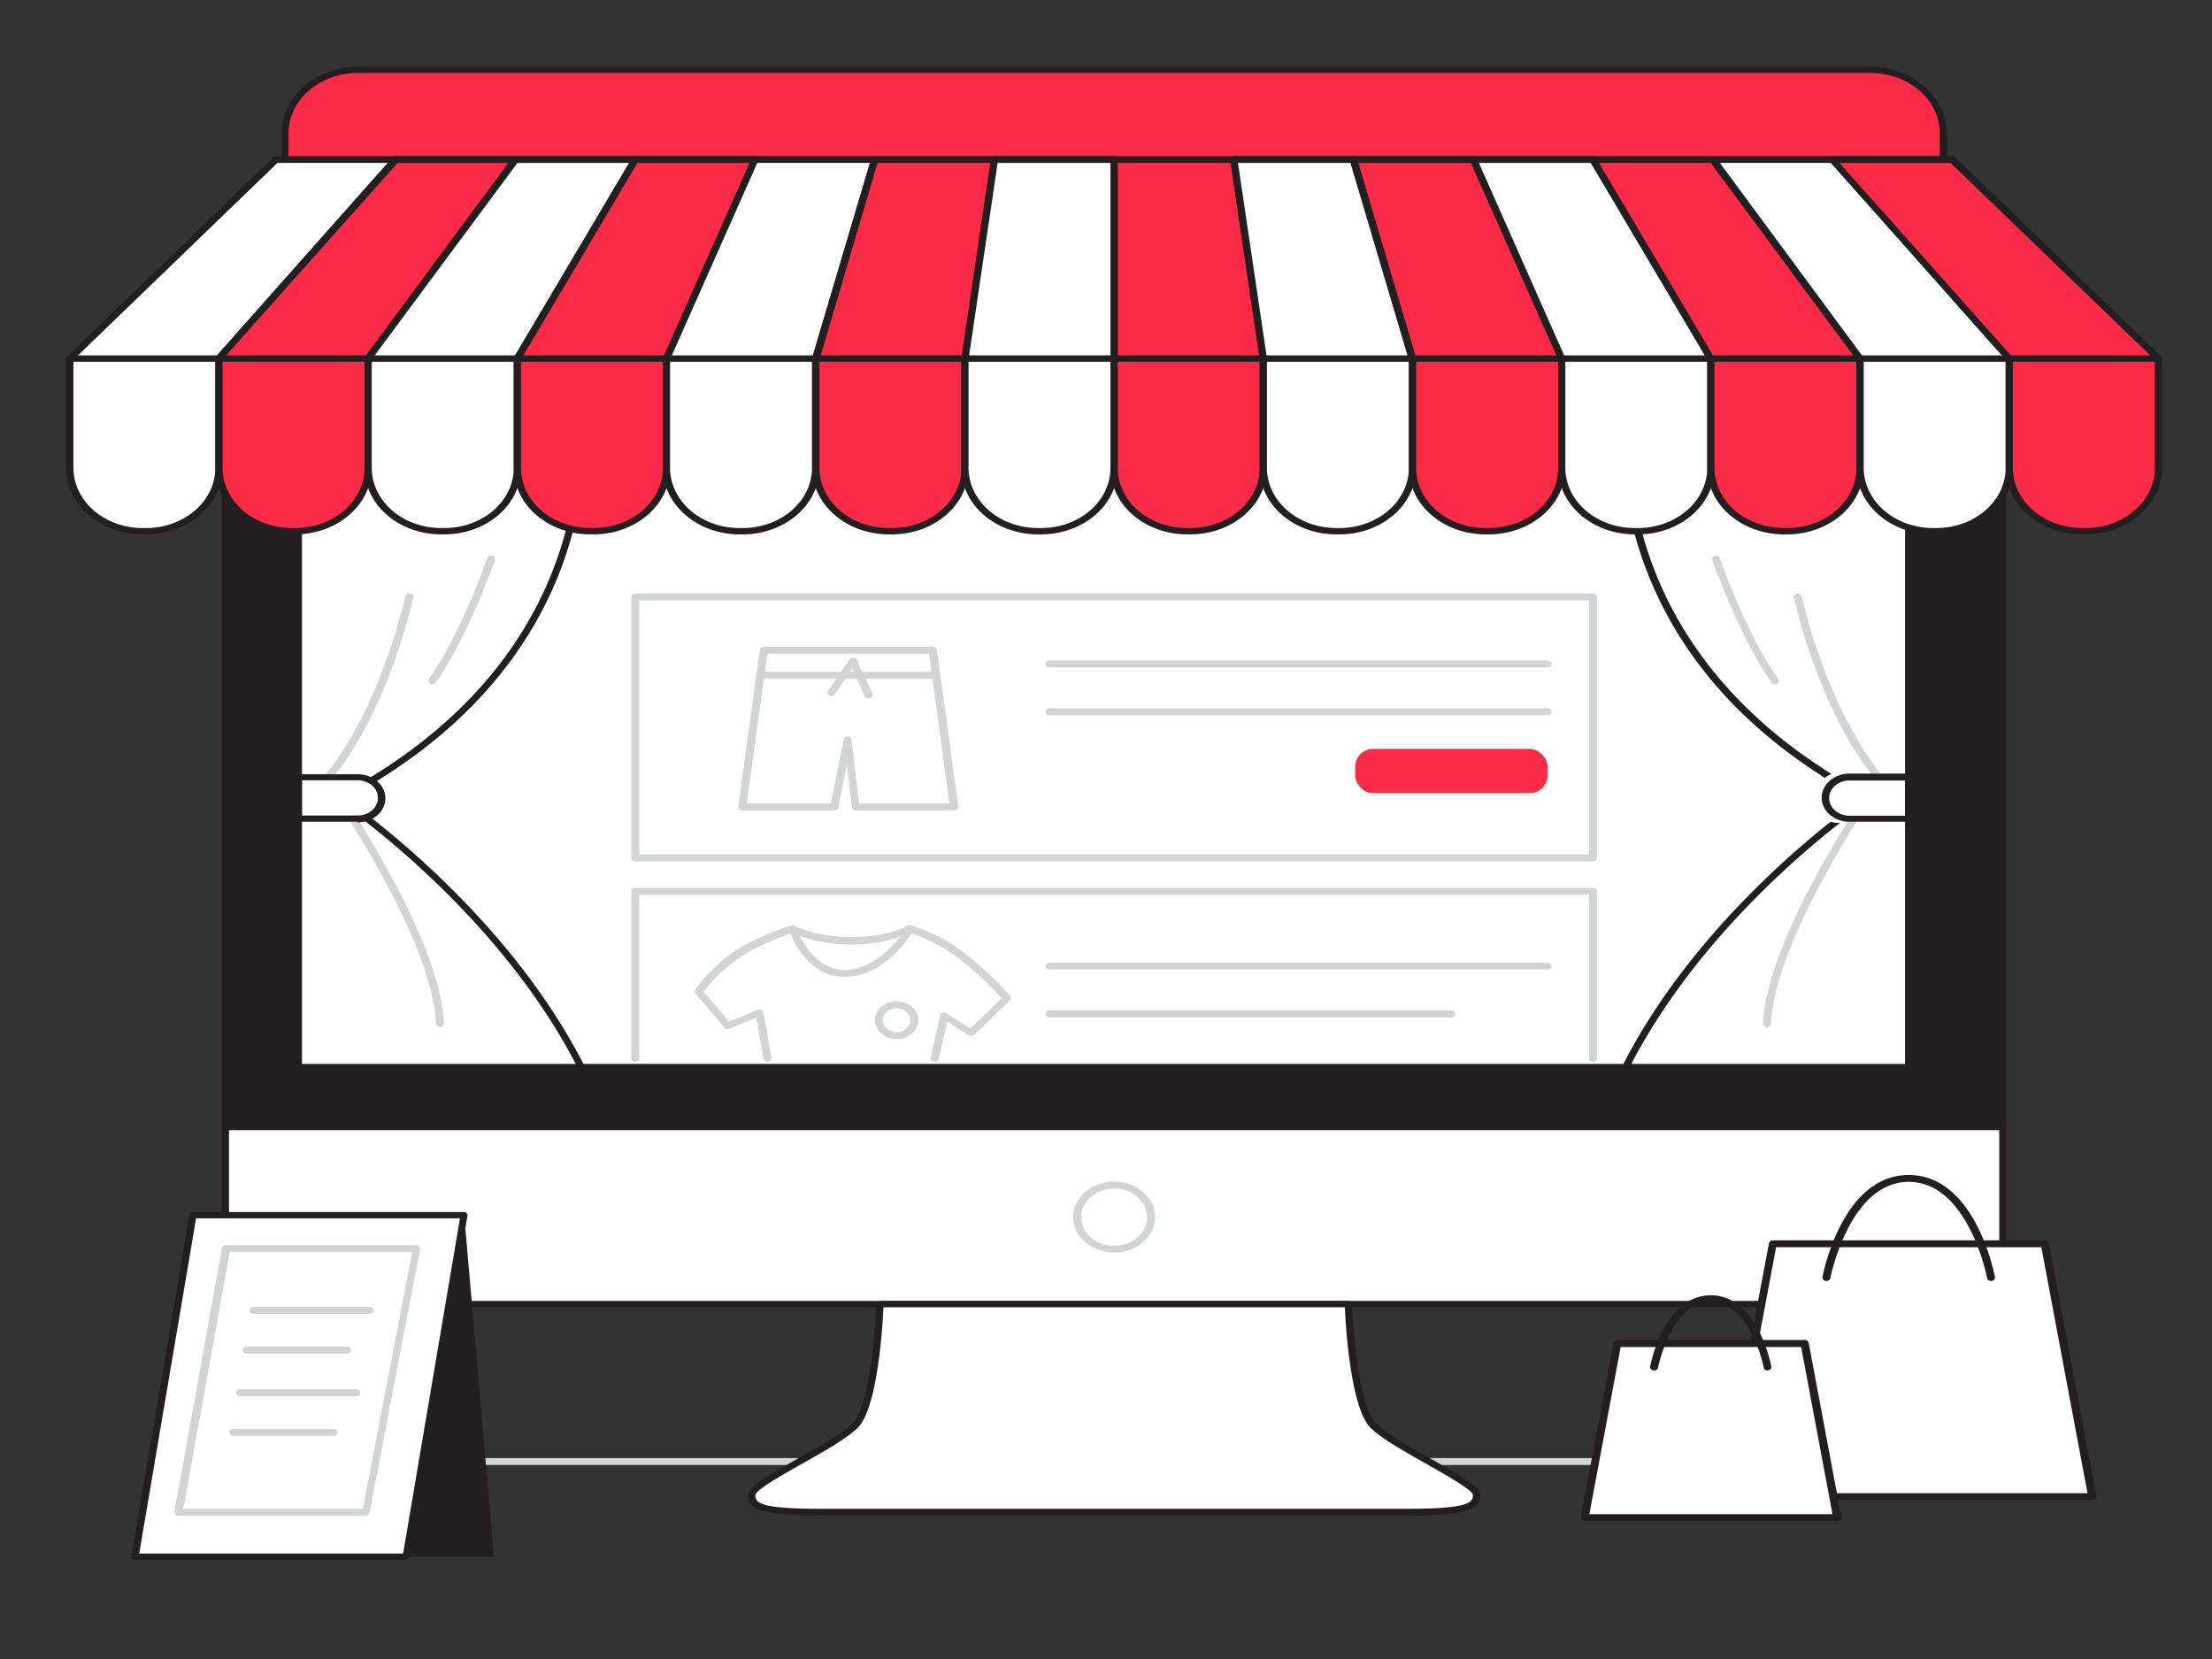 <svg xmlns="http://www.w3.org/2000/svg" width="400" height="300"><rect width="100%" height="100%" fill="#333333" stroke="none"/><rect id="backgroundrect" width="100%" height="100%" x="0" y="0" fill="none" stroke="none"/><g class="currentLayer" style=""><title>Layer 1</title><g id="_329_online_store_flatline" data-name="#329_online_store_flatline" class="selected"><path d="M366.704,264.918 H36.235 a0.731,0.634 0 0 1 -0.717,-0.622 a0.717,0.622 0 0 1 0.717,-0.622 H366.704 a0.717,0.622 0 0 1 0.717,0.622 A0.731,0.634 0 0 1 366.704,264.918 z" fill="#d1d3d4" id="svg_1"/><path d="M362.187,51.005 V223.733 a13.952,12.103 0 0 1 -13.952,12.091 H54.704 a13.952,12.103 0 0 1 -13.952,-12.091 V51.005 a13.938,12.091 0 0 1 13.952,-12.091 h293.531 A13.938,12.091 0 0 1 362.187,51.005 z" fill="#fff" id="svg_2"/><path d="M348.249,236.396 H54.69 a14.612,12.675 0 0 1 -14.583,-12.663 V51.005 A14.598,12.663 0 0 1 54.69,38.342 H348.249 a14.598,12.663 0 0 1 14.583,12.663 V223.733 A14.612,12.675 0 0 1 348.249,236.396 zM54.69,39.474 a13.307,11.543 0 0 0 -13.278,11.531 V223.733 a13.293,11.531 0 0 0 13.278,11.519 H348.249 a13.293,11.531 0 0 0 13.278,-11.519 V51.005 a13.307,11.543 0 0 0 -13.278,-11.531 z" fill="#231f20" id="svg_3"/><path d="M362.187,51.005 v153.373 H40.751 V51.005 a13.938,12.091 0 0 1 13.952,-12.091 h293.531 A13.938,12.091 0 0 1 362.187,51.005 z" fill="#231f20" id="svg_4"/><rect x="53.958" y="53.256" width="291.208" height="139.715" fill="#fff" id="svg_5"/><path d="M345.166,193.543 H53.958 a0.66,0.572 0 0 1 -0.66,-0.572 V53.256 a0.66,0.572 0 0 1 0.66,-0.572 H345.166 a0.66,0.572 0 0 1 0.645,0.572 V192.971 A0.66,0.572 0 0 1 345.166,193.543 zm-290.562,-1.144 H344.506 V53.766 H54.603 z" fill="#231f20" id="svg_6"/><path d="M201.469,226.507 a7.399,6.419 0 1 1 7.399,-6.406 A7.399,6.419 0 0 1 201.469,226.507 zm0,-11.581 a5.965,5.175 0 1 0 5.965,5.175 A5.98,5.187 0 0 0 201.469,214.926 z" fill="#d1d3d4" id="svg_7"/><path d="M248.259,257.766 c-3.8,-3.931 -4.445,-21.918 -4.445,-21.918 H159.125 s-0.645,17.987 -4.445,21.918 s-18.742,10.337 -18.742,12.613 s2.223,3.11 13.02,3.11 h105.023 c10.798,0 13.02,-0.833 13.02,-3.11 S252.074,261.672 248.259,257.766 z" fill="#fff" id="svg_8"/><path d="M253.981,274.024 H148.958 c-10.74,0 -13.68,-0.784 -13.68,-3.67 c0,-1.443 3.255,-3.346 9.02,-6.605 c4.001,-2.251 8.145,-4.59 9.88,-6.369 c3.614,-3.732 4.302,-21.395 4.302,-21.569 a0.66,0.572 0 0 1 0.66,-0.56 h84.689 a0.66,0.572 0 0 1 0.66,0.56 c0,0.174 0.674,17.825 4.302,21.569 h0 c1.735,1.779 5.879,4.117 9.88,6.369 c5.736,3.259 9.02,5.162 9.02,6.605 C267.661,273.24 264.721,274.024 253.981,274.024 zm-94.225,-37.628 c-0.143,3.122 -1.004,18.024 -4.574,21.706 c-1.85,1.916 -6.08,4.304 -10.167,6.605 c-3.355,1.891 -8.417,4.752 -8.417,5.647 c0,1.493 0.875,2.488 12.361,2.488 h105.023 c11.472,0 12.361,-1.045 12.361,-2.488 c0,-0.896 -5.062,-3.732 -8.417,-5.647 c-4.087,-2.301 -8.317,-4.69 -10.167,-6.605 h0 c-3.571,-3.732 -4.431,-18.584 -4.574,-21.706 z" fill="#231f20" id="svg_9"/><path d="M105.136,74.154 c-0.115,2.177 5.736,44.084 -43.678,70.243 c0,0 28.679,19.144 43.678,48.512 H53.958 V70.522 z" fill="#fff" id="svg_10"/><path d="M105.136,193.543 H53.958 a0.66,0.572 0 0 1 -0.66,-0.572 V70.522 a0.645,0.56 0 0 1 0.215,-0.423 a0.674,0.585 0 0 1 0.488,-0.149 l51.178,3.632 a0.66,0.572 0 0 1 0.602,0.597 c0,0.137 0,0.41 0,0.846 c0.774,13.496 -1.907,47.169 -43.234,69.435 c4.603,3.247 29.611,21.681 43.133,48.288 a0.631,0.547 0 0 1 0,0.535 A0.674,0.585 0 0 1 105.136,193.543 zm-50.533,-1.144 h49.514 c-14.827,-28.498 -42.775,-47.355 -43.019,-47.542 a0.66,0.572 0 0 1 0,-0.945 c41.484,-21.93 44.166,-55.441 43.392,-68.837 c0,-0.149 0,-0.274 0,-0.398 L54.603,71.181 z" fill="#231f20" id="svg_11"/><path d="M79.583,185.719 a0.717,0.622 0 0 1 -0.717,-0.597 c-0.645,-12.103 -11.328,-30.177 -17.638,-39.879 c-0.545,-0.821 -0.545,-0.821 -0.502,-1.045 a0.703,0.61 0 0 1 0.803,-0.535 a0.717,0.622 0 0 1 0.559,0.386 l0.387,0.585 c6.367,9.802 17.207,28.075 17.824,40.439 a0.717,0.622 0 0 1 -0.688,0.647 z" fill="#d1d3d4" id="svg_12"/><path d="M59.364,141.15 a0.731,0.634 0 0 1 -0.445,-0.137 a0.717,0.622 0 0 1 -0.129,-0.871 c0.1,-0.1 9.192,-10.237 14.526,-32.341 a0.717,0.622 0 0 1 1.434,0.261 c-5.42,22.39 -14.426,32.429 -14.798,32.839 A0.746,0.647 0 0 1 59.364,141.15 z" fill="#d1d3d4" id="svg_13"/><path d="M53.958,140.528 h10.712 a4.302,3.732 0 0 1 4.302,3.732 v0 a4.302,3.732 0 0 1 -4.302,3.732 H53.958 a0,0 0 0 1 0,0 v-7.463 A0,0 0 0 1 53.958,140.528 z" fill="#fff" id="svg_14"/><path d="M64.67,148.601 H53.958 a0.645,0.56 0 0 1 -0.66,-0.56 v-7.463 a0.66,0.572 0 0 1 0.66,-0.572 h10.712 a4.99,4.329 0 0 1 0,8.707 zm-10.038,-1.132 h10.038 a3.671,3.184 0 0 0 0,-6.369 h-10.038 z" fill="#231f20" id="svg_15"/><path d="M78.149,123.736 a0.731,0.634 0 0 1 -0.602,-0.958 c5.736,-7.911 10.525,-21.781 10.583,-21.918 a0.717,0.622 0 0 1 0.889,-0.41 a0.731,0.634 0 0 1 0.488,0.771 c0,0.137 -4.961,14.156 -10.74,22.216 A0.717,0.622 0 0 1 78.149,123.736 z" fill="#d1d3d4" id="svg_16"/><path d="M293.988,74.154 c0.1,2.177 -5.736,44.084 43.664,70.243 c0,0 -28.679,19.144 -43.664,48.512 H345.152 V70.522 z" fill="#fff" id="svg_17"/><path d="M345.166,193.543 H293.988 a0.645,0.56 0 0 1 -0.602,-0.796 c13.522,-26.607 38.53,-45.042 43.133,-48.288 c-41.327,-22.266 -44.008,-55.976 -43.234,-69.435 c0,-0.435 0,-0.709 0,-0.846 a0.66,0.572 0 0 1 0.602,-0.597 L345.109,69.937 a0.66,0.572 0 0 1 0.488,0.149 a0.645,0.56 0 0 1 0.215,0.423 v122.45 A0.66,0.572 0 0 1 345.166,193.543 zm-50.188,-1.144 h49.514 V71.181 L294.676,74.676 c0,0.124 0,0.249 0,0.398 c-0.774,13.397 1.907,46.908 43.392,68.837 a0.66,0.572 0 0 1 0,0.945 C337.767,145.044 309.819,163.901 294.992,192.399 z" fill="#231f20" id="svg_18"/><path d="M319.484,185.719 h0 a0.717,0.622 0 0 1 -0.688,-0.647 c0.66,-12.377 11.472,-30.65 17.838,-40.452 l0.373,-0.572 a0.746,0.647 0 0 1 0.574,-0.386 a0.731,0.634 0 0 1 0.803,0.535 c0,0.224 0,0.224 -0.502,1.045 c-6.324,9.69 -17.007,27.776 -17.652,39.879 A0.717,0.622 0 0 1 319.484,185.719 z" fill="#d1d3d4" id="svg_19"/><path d="M339.746,141.15 a0.746,0.647 0 0 1 -0.559,-0.236 c-0.373,-0.41 -9.378,-10.424 -14.798,-32.839 a0.717,0.622 0 0 1 0.559,-0.734 a0.703,0.61 0 0 1 0.846,0.473 c5.334,22.092 14.426,32.229 14.526,32.341 a0.717,0.622 0 0 1 -0.115,0.871 A0.803,0.697 0 0 1 339.746,141.15 z" fill="#d1d3d4" id="svg_20"/><path d="M345.152,148.029 h-10.712 a-4.302,-3.732 0 0 1 -4.302,-3.732 v0 a-4.302,-3.732 0 0 1 4.302,-3.732 h10.712 a0,0 0 0 1 0,0 v7.463 A0,0 0 0 1 345.152,148.029 z" fill="#fff" id="svg_21"/><path d="M345.166,148.601 h-10.726 a4.99,4.329 0 0 1 0,-8.707 h10.726 a0.66,0.572 0 0 1 0.645,0.572 v7.463 A0.645,0.56 0 0 1 345.166,148.601 zm-10.726,-7.463 a3.671,3.184 0 0 0 0,6.369 h10.038 v-6.369 z" fill="#231f20" id="svg_22"/><path d="M320.961,123.736 a0.674,0.585 0 0 1 -0.602,-0.299 c-5.736,-8.06 -10.697,-22.079 -10.74,-22.216 a0.717,0.622 0 0 1 1.362,-0.361 c0,0.137 4.904,14.006 10.583,21.918 a0.731,0.634 0 0 1 -0.602,0.958 z" fill="#d1d3d4" id="svg_23"/><path d="M64.727,12.63 H338.211 a13.207,11.456 0 0 1 13.207,11.456 V28.888 a0,0 0 0 1 0,0 H51.506 a0,0 0 0 1 0,0 V24.087 A13.207,11.456 0 0 1 64.727,12.63 z" fill="#fb2a47" id="svg_24"/><path d="M351.432,29.411 H51.506 A0.66,0.572 0 0 1 50.904,28.888 V24.087 a13.881,12.041 0 0 1 13.866,-12.029 H338.211 A13.881,12.041 0 0 1 352.035,24.087 V28.888 A0.66,0.572 0 0 1 351.432,29.411 zM52.166,28.266 H350.773 V24.087 a12.576,10.909 0 0 0 -12.561,-10.897 H64.727 a12.576,10.909 0 0 0 -12.561,10.897 z" fill="#231f20" id="svg_25"/><polygon points="49.943,28.838 12.617,64.862 39.59,64.862 71.582,28.838 49.943,28.838 " fill="#fff" id="svg_26"/><path d="M39.59,65.422 H12.617 a0.66,0.572 0 0 1 -0.602,-0.336 a0.674,0.585 0 0 1 0.115,-0.61 L49.47,28.465 a0.631,0.547 0 0 1 0.488,-0.199 h21.638 a0.645,0.56 0 0 1 0.588,0.323 a0.631,0.547 0 0 1 0,0.597 l-31.977,36.073 A0.674,0.585 0 0 1 39.59,65.422 zm-25.51,-1.132 H39.275 l30.973,-34.829 h-20.075 z" fill="#231f20" id="svg_27"/><polygon points="71.582,28.838 39.59,64.862 66.577,64.862 93.234,28.838 71.582,28.838 " fill="#fb2a47" id="svg_28"/><path d="M66.577,65.422 H39.59 a0.674,0.585 0 0 1 -0.588,-0.311 a0.703,0.61 0 0 1 0,-0.597 l31.992,-36.073 a0.674,0.585 0 0 1 0.516,-0.224 h21.653 a0.66,0.572 0 0 1 0.545,0.883 L67.122,65.16 A0.645,0.56 0 0 1 66.577,65.422 zM40.866,64.29 h25.295 l25.811,-34.829 h-20.075 z" fill="#231f20" id="svg_29"/><polygon points="93.234,28.838 66.577,64.862 93.55,64.862 114.887,28.838 93.234,28.838 " fill="#fff" id="svg_30"/><path d="M93.55,65.422 H66.577 a0.66,0.572 0 0 1 -0.574,-0.286 a0.66,0.572 0 0 1 0,-0.585 l26.657,-36.073 a0.674,0.585 0 0 1 0.559,-0.261 h21.653 a0.66,0.572 0 0 1 0.545,0.274 a0.645,0.56 0 0 1 0,0.56 l-21.323,36.073 A0.66,0.572 0 0 1 93.55,65.422 zm-25.811,-1.132 h25.381 l20.663,-34.829 h-20.219 z" fill="#231f20" id="svg_31"/><polygon points="114.887,28.838 93.55,64.862 120.537,64.862 136.525,28.838 114.887,28.838 " fill="#fb2a47" id="svg_32"/><path d="M120.537,65.422 H93.55 a0.674,0.585 0 0 1 -0.559,-0.261 a0.645,0.56 0 0 1 0,-0.56 l21.323,-36.073 a0.66,0.572 0 0 1 0.588,-0.311 h21.638 a0.66,0.572 0 0 1 0.617,0.771 L121.168,65.061 A0.617,0.535 0 0 1 120.537,65.422 zm-25.912,-1.132 h25.453 l15.487,-34.829 H115.274 z" fill="#231f20" id="svg_33"/><polygon points="136.525,28.838 120.537,64.862 147.509,64.862 158.178,28.838 136.525,28.838 " fill="#fff" id="svg_34"/><path d="M147.509,65.422 H120.537 a0.645,0.56 0 0 1 -0.617,-0.771 L135.909,28.639 a0.66,0.572 0 0 1 0.617,-0.373 h21.653 a0.674,0.585 0 0 1 0.516,0.224 a0.66,0.572 0 0 1 0.115,0.485 l-10.669,36.073 A0.645,0.56 0 0 1 147.509,65.422 zm-26.026,-1.132 H146.979 l10.324,-34.829 H136.941 z" fill="#231f20" id="svg_35"/><polygon points="158.178,28.838 147.509,64.862 174.497,64.862 179.817,28.838 158.178,28.838 " fill="#fb2a47" id="svg_36"/><path d="M174.497,65.422 H147.509 a0.66,0.572 0 0 1 -0.516,-0.211 a0.645,0.56 0 0 1 -0.115,-0.498 l10.669,-36.011 a0.66,0.572 0 0 1 0.631,-0.435 H179.817 a0.688,0.597 0 0 1 0.502,0.199 a0.746,0.647 0 0 1 0.158,0.448 l-5.334,36.073 A0.645,0.56 0 0 1 174.497,65.422 zM148.413,64.29 h25.553 l5.162,-34.829 H158.68 z" fill="#231f20" id="svg_37"/><polygon points="179.817,28.838 174.497,64.862 201.469,64.862 201.469,28.838 179.817,28.838 " fill="#fff" id="svg_38"/><path d="M201.469,65.422 H174.497 a0.645,0.56 0 0 1 -0.502,-0.187 a0.746,0.647 0 0 1 -0.158,-0.448 l5.334,-36.073 a0.645,0.56 0 0 1 0.645,-0.498 H201.469 a0.674,0.585 0 0 1 0.66,0.572 v36.073 A0.66,0.572 0 0 1 201.469,65.422 zm-26.227,-1.132 h25.567 v-34.829 H180.404 z" fill="#231f20" id="svg_39"/><polygon points="201.469,28.838 201.469,64.862 228.442,64.862 223.122,28.838 201.469,28.838 " fill="#fb2a47" id="svg_40"/><path d="M228.442,65.422 H201.469 a0.66,0.572 0 0 1 -0.66,-0.56 V28.888 a0.674,0.585 0 0 1 0.66,-0.572 h21.653 a0.645,0.56 0 0 1 0.645,0.498 l5.334,36.073 a0.746,0.647 0 0 1 -0.158,0.448 A0.645,0.56 0 0 1 228.442,65.422 zm-26.313,-1.132 h25.567 l-5.162,-34.829 H202.129 z" fill="#231f20" id="svg_41"/><polygon points="223.122,28.838 228.442,64.862 255.429,64.862 244.76,28.838 223.122,28.838 " fill="#fff" id="svg_42"/><path d="M255.429,65.422 H228.442 a0.645,0.56 0 0 1 -0.645,-0.485 l-5.334,-36.073 a0.746,0.647 0 0 1 0.158,-0.448 a0.688,0.597 0 0 1 0.502,-0.199 h21.638 a0.66,0.572 0 0 1 0.631,0.435 l10.669,36.011 a0.645,0.56 0 0 1 -0.115,0.498 A0.66,0.572 0 0 1 255.429,65.422 zm-26.399,-1.132 H254.526 l-10.324,-34.829 H223.868 z" fill="#231f20" id="svg_43"/><polygon points="244.76,28.838 255.429,64.862 282.402,64.862 266.413,28.838 244.76,28.838 " fill="#fb2a47" id="svg_44"/><path d="M282.402,65.422 H255.429 a0.645,0.56 0 0 1 -0.631,-0.423 l-10.669,-36.073 a0.66,0.572 0 0 1 0.115,-0.485 a0.674,0.585 0 0 1 0.516,-0.224 h21.653 a0.66,0.572 0 0 1 0.617,0.373 l15.989,36.073 a0.645,0.56 0 0 1 -0.617,0.771 zM255.96,64.29 h25.524 l-15.487,-34.829 h-20.362 z" fill="#231f20" id="svg_45"/><polygon points="266.413,28.838 282.402,64.862 309.389,64.862 288.052,28.838 266.413,28.838 " fill="#fff" id="svg_46"/><path d="M309.389,65.422 H282.402 a0.617,0.535 0 0 1 -0.602,-0.361 l-16.003,-36.073 a0.66,0.572 0 0 1 0.617,-0.771 h21.638 a0.66,0.572 0 0 1 0.588,0.311 l21.323,36.073 a0.645,0.56 0 0 1 0,0.56 A0.674,0.585 0 0 1 309.389,65.422 zm-26.528,-1.132 h25.453 l-20.649,-34.829 H267.431 z" fill="#231f20" id="svg_47"/><polygon points="288.052,28.838 309.389,64.862 336.362,64.862 309.704,28.838 288.052,28.838 " fill="#fb2a47" id="svg_48"/><path d="M336.361,65.422 H309.389 a0.66,0.572 0 0 1 -0.588,-0.299 L287.507,29.1 a0.645,0.56 0 0 1 0,-0.56 a0.66,0.572 0 0 1 0.545,-0.274 h21.653 a0.674,0.585 0 0 1 0.559,0.261 l26.657,36.073 a0.66,0.572 0 0 1 0,0.585 A0.66,0.572 0 0 1 336.361,65.422 zm-26.571,-1.132 h25.381 l-25.811,-34.829 h-20.219 z" fill="#231f20" id="svg_49"/><polygon points="309.704,28.838 336.362,64.862 363.349,64.862 331.357,28.838 309.704,28.838 " fill="#fff" id="svg_50"/><path d="M363.349,65.422 H336.361 a0.645,0.56 0 0 1 -0.545,-0.261 L309.159,29.149 a0.66,0.572 0 0 1 0.545,-0.883 h21.653 a0.674,0.585 0 0 1 0.516,0.224 l31.992,36.073 a0.703,0.61 0 0 1 0.072,0.597 A0.674,0.585 0 0 1 363.349,65.422 zm-26.629,-1.132 H362.072 l-30.988,-34.829 h-20.075 z" fill="#231f20" id="svg_51"/><polygon points="331.357,28.838 363.349,64.862 390.321,64.862 352.995,28.838 331.357,28.838 " fill="#fb2a47" id="svg_52"/><path d="M390.321,65.422 H363.349 a0.674,0.585 0 0 1 -0.531,-0.211 l-31.992,-36.073 a0.66,0.572 0 0 1 0,-0.597 a0.631,0.547 0 0 1 0.588,-0.323 h21.638 a0.631,0.547 0 0 1 0.488,0.199 l37.283,36.073 a0.674,0.585 0 0 1 0.115,0.61 A0.66,0.572 0 0 1 390.321,65.422 zm-26.657,-1.132 h25.195 l-36.15,-34.829 h-20.075 z" fill="#231f20" id="svg_53"/><path d="M12.617,64.862 H39.59 a0,0 0 0 1 0,0 V84.627 A13.178,11.431 0 0 1 26.412,96.059 h-0.617 a13.178,11.431 0 0 1 -13.178,-11.431 V64.862 a0,0 0 0 1 0,0 z" fill="#fff" id="svg_54"/><path d="M26.412,96.631 h-0.617 a13.852,12.016 0 0 1 -13.838,-12.004 V64.862 a0.674,0.585 0 0 1 0.66,-0.572 H39.59 a0.66,0.572 0 0 1 0.66,0.572 V84.627 A13.852,12.016 0 0 1 26.412,96.631 zM13.277,65.422 V84.627 a12.533,10.872 0 0 0 12.518,10.859 h0.617 a12.547,10.884 0 0 0 12.533,-10.859 V65.422 z" fill="#231f20" id="svg_55"/><path d="M39.59,64.862 h26.973 a0,0 0 0 1 0,0 V84.627 A13.178,11.431 0 0 1 53.385,96.059 h-0.617 a13.178,11.431 0 0 1 -13.178,-11.431 V64.862 a0,0 0 0 1 0,0 z" fill="#fb2a47" id="svg_56"/><path d="M53.385,96.631 h-0.602 a13.852,12.016 0 0 1 -13.838,-12.004 V64.862 a0.66,0.572 0 0 1 0.645,-0.572 h26.987 a0.66,0.572 0 0 1 0.645,0.572 V84.627 A13.852,12.016 0 0 1 53.385,96.631 zM40.25,65.422 V84.627 a12.547,10.884 0 0 0 12.533,10.859 h0.602 a12.547,10.884 0 0 0 12.533,-10.859 V65.422 z" fill="#231f20" id="svg_57"/><path d="M66.577,64.862 h26.973 a0,0 0 0 1 0,0 V84.627 a13.178,11.431 0 0 1 -13.178,11.431 h-0.617 a13.178,11.431 0 0 1 -13.178,-11.431 V64.862 a0,0 0 0 1 0,0 z" fill="#fff" id="svg_58"/><path d="M80.372,96.631 h-0.617 a13.852,12.016 0 0 1 -13.838,-12.004 V64.862 a0.674,0.585 0 0 1 0.66,-0.572 h26.973 a0.674,0.585 0 0 1 0.66,0.572 V84.627 A13.852,12.016 0 0 1 80.372,96.631 zm-13.149,-31.209 V84.627 a12.547,10.884 0 0 0 12.533,10.859 h0.617 a12.547,10.884 0 0 0 12.533,-10.859 V65.422 z" fill="#231f20" id="svg_59"/><path d="M93.55,64.862 h26.973 a0,0 0 0 1 0,0 V84.627 a13.178,11.431 0 0 1 -13.178,11.431 h-0.617 a13.178,11.431 0 0 1 -13.178,-11.431 V64.862 a0,0 0 0 1 0,0 z" fill="#fb2a47" id="svg_60"/><path d="M107.344,96.631 h-0.602 a13.852,12.016 0 0 1 -13.838,-12.004 V64.862 a0.66,0.572 0 0 1 0.645,-0.572 h26.987 a0.66,0.572 0 0 1 0.645,0.572 V84.627 A13.852,12.016 0 0 1 107.344,96.631 zM94.209,65.422 V84.627 a12.547,10.884 0 0 0 12.533,10.859 h0.602 a12.547,10.884 0 0 0 12.533,-10.859 V65.422 z" fill="#231f20" id="svg_61"/><path d="M120.537,64.862 h26.973 a0,0 0 0 1 0,0 V84.627 a13.178,11.431 0 0 1 -13.178,11.431 h-0.617 a13.178,11.431 0 0 1 -13.178,-11.431 V64.862 A0,0 0 0 1 120.537,64.862 z" fill="#fff" id="svg_62"/><path d="M134.331,96.631 h-0.617 a13.852,12.016 0 0 1 -13.838,-12.004 V64.862 a0.66,0.572 0 0 1 0.66,-0.572 h26.973 a0.674,0.585 0 0 1 0.66,0.572 V84.627 A13.852,12.016 0 0 1 134.331,96.631 zM121.168,65.422 V84.627 a12.547,10.884 0 0 0 12.533,10.859 h0.617 a12.533,10.872 0 0 0 12.518,-10.859 V65.422 z" fill="#231f20" id="svg_63"/><path d="M147.509,64.862 h26.973 a0,0 0 0 1 0,0 V84.627 A13.178,11.431 0 0 1 161.318,96.059 h-0.617 a13.178,11.431 0 0 1 -13.178,-11.431 V64.862 A0,0 0 0 1 147.509,64.862 z" fill="#fb2a47" id="svg_64"/><path d="M161.318,96.631 h-0.602 a13.852,12.016 0 0 1 -13.852,-12.004 V64.862 a0.674,0.585 0 0 1 0.66,-0.572 h26.987 a0.66,0.572 0 0 1 0.645,0.572 V84.627 A13.852,12.016 0 0 1 161.318,96.631 zm-13.135,-31.209 V84.627 a12.547,10.884 0 0 0 12.533,10.859 H161.318 a12.547,10.884 0 0 0 12.533,-10.859 V65.422 z" fill="#231f20" id="svg_65"/><path d="M174.497,64.862 H201.469 a0,0 0 0 1 0,0 V84.627 a13.178,11.431 0 0 1 -13.178,11.431 h-0.617 a13.178,11.431 0 0 1 -13.178,-11.431 V64.862 A0,0 0 0 1 174.497,64.862 z" fill="#fff" id="svg_66"/><path d="M188.291,96.631 h-0.617 a13.852,12.016 0 0 1 -13.838,-12.004 V64.862 a0.66,0.572 0 0 1 0.66,-0.572 H201.469 a0.674,0.585 0 0 1 0.66,0.572 V84.627 A13.852,12.016 0 0 1 188.291,96.631 zm-13.149,-31.209 V84.627 a12.547,10.884 0 0 0 12.533,10.859 h0.617 a12.533,10.872 0 0 0 12.518,-10.859 V65.422 z" fill="#231f20" id="svg_67"/><path d="M201.469,64.862 h26.973 a0,0 0 0 1 0,0 V84.627 a13.178,11.431 0 0 1 -13.178,11.431 h-0.617 A13.178,11.431 0 0 1 201.469,84.627 V64.862 a0,0 0 0 1 0,0 z" fill="#fb2a47" id="svg_68"/><path d="M215.264,96.631 h-0.617 a13.852,12.016 0 0 1 -13.838,-12.004 V64.862 a0.674,0.585 0 0 1 0.66,-0.572 h26.973 a0.66,0.572 0 0 1 0.66,0.572 V84.627 A13.852,12.016 0 0 1 215.264,96.631 zm-13.135,-31.209 V84.627 a12.533,10.872 0 0 0 12.518,10.859 h0.617 a12.547,10.884 0 0 0 12.533,-10.859 V65.422 z" fill="#231f20" id="svg_69"/><path d="M228.442,64.862 h26.973 a0,0 0 0 1 0,0 V84.627 a13.178,11.431 0 0 1 -13.178,11.431 H241.62 a13.178,11.431 0 0 1 -13.178,-11.431 V64.862 A0,0 0 0 1 228.442,64.862 z" fill="#fff" id="svg_70"/><path d="M242.237,96.631 H241.62 a13.852,12.016 0 0 1 -13.838,-12.004 V64.862 a0.66,0.572 0 0 1 0.645,-0.572 h26.987 a0.674,0.585 0 0 1 0.66,0.572 V84.627 A13.852,12.016 0 0 1 242.237,96.631 zm-13.135,-31.209 V84.627 a12.547,10.884 0 0 0 12.533,10.859 h0.602 a12.547,10.884 0 0 0 12.533,-10.859 V65.422 z" fill="#231f20" id="svg_71"/><path d="M255.429,64.862 h26.973 a0,0 0 0 1 0,0 V84.627 a13.178,11.431 0 0 1 -13.178,11.431 h-0.617 a13.178,11.431 0 0 1 -13.178,-11.431 V64.862 A0,0 0 0 1 255.429,64.862 z" fill="#fb2a47" id="svg_72"/><path d="M269.224,96.631 h-0.617 a13.852,12.016 0 0 1 -13.838,-12.004 V64.862 a0.674,0.585 0 0 1 0.66,-0.572 h26.973 a0.66,0.572 0 0 1 0.66,0.572 V84.627 A13.852,12.016 0 0 1 269.224,96.631 zm-13.135,-31.209 V84.627 a12.533,10.872 0 0 0 12.518,10.859 h0.617 A12.547,10.884 0 0 0 281.771,84.627 V65.422 z" fill="#231f20" id="svg_73"/><path d="M282.402,64.862 h26.973 a0,0 0 0 1 0,0 V84.627 a13.178,11.431 0 0 1 -13.178,11.431 h-0.617 a13.178,11.431 0 0 1 -13.178,-11.431 V64.862 a0,0 0 0 1 0,0 z" fill="#fff" id="svg_74"/><path d="M296.196,96.631 h-0.602 A13.852,12.016 0 0 1 281.771,84.627 V64.862 a0.66,0.572 0 0 1 0.645,-0.572 h26.987 a0.66,0.572 0 0 1 0.645,0.572 V84.627 A13.852,12.016 0 0 1 296.196,96.631 zM283.061,65.422 V84.627 a12.547,10.884 0 0 0 12.533,10.859 h0.602 a12.547,10.884 0 0 0 12.533,-10.859 V65.422 z" fill="#231f20" id="svg_75"/><path d="M309.389,64.862 h26.973 a0,0 0 0 1 0,0 V84.627 a13.178,11.431 0 0 1 -13.178,11.431 h-0.617 a13.178,11.431 0 0 1 -13.178,-11.431 V64.862 A0,0 0 0 1 309.389,64.862 z" fill="#fb2a47" id="svg_76"/><path d="M323.183,96.631 h-0.617 a13.852,12.016 0 0 1 -13.838,-12.004 V64.862 a0.674,0.585 0 0 1 0.66,-0.572 h26.973 a0.674,0.585 0 0 1 0.66,0.572 V84.627 A13.852,12.016 0 0 1 323.183,96.631 zm-13.149,-31.209 V84.627 a12.547,10.884 0 0 0 12.533,10.859 h0.617 a12.533,10.872 0 0 0 12.518,-10.859 V65.422 z" fill="#231f20" id="svg_77"/><path d="M336.361,64.862 h26.973 a0,0 0 0 1 0,0 V84.627 a13.178,11.431 0 0 1 -13.178,11.431 h-0.617 a13.178,11.431 0 0 1 -13.178,-11.431 V64.862 a0,0 0 0 1 0,0 z" fill="#fff" id="svg_78"/><path d="M350.156,96.631 h-0.602 a13.852,12.016 0 0 1 -13.852,-12.004 V64.862 a0.674,0.585 0 0 1 0.66,-0.572 h26.987 a0.66,0.572 0 0 1 0.645,0.572 V84.627 A13.852,12.016 0 0 1 350.156,96.631 zm-13.135,-31.209 V84.627 a12.547,10.884 0 0 0 12.533,10.859 h0.602 a12.547,10.884 0 0 0 12.533,-10.859 V65.422 z" fill="#231f20" id="svg_79"/><path d="M363.349,64.862 H390.321 a0,0 0 0 1 0,0 V84.627 a13.178,11.431 0 0 1 -13.178,11.431 h-0.617 a13.178,11.431 0 0 1 -13.178,-11.431 V64.862 a0,0 0 0 1 0,0 z" fill="#fb2a47" id="svg_80"/><path d="M377.143,96.631 h-0.617 a13.852,12.016 0 0 1 -13.838,-12.004 V64.862 a0.66,0.572 0 0 1 0.66,-0.572 H390.321 a0.674,0.585 0 0 1 0.66,0.572 V84.627 A13.852,12.016 0 0 1 377.143,96.631 zm-13.149,-31.209 V84.627 a12.547,10.884 0 0 0 12.533,10.859 h0.617 a12.533,10.872 0 0 0 12.518,-10.859 V65.422 z" fill="#231f20" id="svg_81"/><path d="M288.052,155.766 H114.887 a0.717,0.622 0 0 1 -0.717,-0.622 V107.951 a0.717,0.622 0 0 1 0.717,-0.622 H288.052 a0.717,0.622 0 0 1 0.717,0.622 V155.144 A0.717,0.622 0 0 1 288.052,155.766 zm-172.448,-1.244 H287.335 V108.573 H115.604 z" fill="#d1d3d4" id="svg_82"/><path d="M288.052,192.013 a0.717,0.622 0 0 1 -0.717,-0.622 V161.799 H115.604 v29.592 a0.717,0.622 0 0 1 -0.717,0.622 a0.717,0.622 0 0 1 -0.717,-0.622 V161.177 a0.717,0.622 0 0 1 0.717,-0.622 H288.052 a0.717,0.622 0 0 1 0.717,0.622 v30.214 A0.717,0.622 0 0 1 288.052,192.013 z" fill="#d1d3d4" id="svg_83"/><polygon points="378.319,270.64 311.999,270.64 320.574,224.915 369.744,224.915 378.319,270.64 " fill="#fff" id="svg_84"/><path d="M378.319,271.262 H311.999 a0.746,0.647 0 0 1 -0.559,-0.211 a0.774,0.672 0 0 1 -0.158,-0.51 l8.604,-45.726 a0.731,0.634 0 0 1 0.717,-0.522 h49.17 a0.731,0.634 0 0 1 0.717,0.522 l8.604,45.726 a0.717,0.622 0 0 1 -0.172,0.51 A0.703,0.61 0 0 1 378.319,271.262 zm-65.489,-1.244 h64.657 l-8.346,-44.482 H321.176 z" fill="#231f20" id="svg_85"/><path d="M330.267,231.644 h-0.115 a0.731,0.634 0 0 1 -0.588,-0.721 c0.143,-0.746 3.628,-18.447 15.601,-18.447 s15.444,17.701 15.587,18.447 a0.731,0.634 0 0 1 -0.588,0.721 a0.731,0.634 0 0 1 -0.832,-0.51 c0,-0.174 -3.427,-17.415 -14.167,-17.415 s-14.153,17.24 -14.182,17.415 A0.731,0.634 0 0 1 330.267,231.644 z" fill="#231f20" id="svg_86"/><polygon points="332.217,274.434 286.56,274.434 292.454,242.951 326.309,242.951 332.217,274.434 " fill="#fff" id="svg_87"/><path d="M332.217,275.056 H286.56 a0.746,0.647 0 0 1 -0.717,-0.721 L291.808,242.839 a0.703,0.61 0 0 1 0.703,-0.522 h33.856 a0.703,0.61 0 0 1 0.703,0.522 l5.908,31.471 a0.717,0.622 0 0 1 -0.703,0.721 zm-44.811,-1.244 h43.965 l-5.664,-30.227 H293.07 z" fill="#231f20" id="svg_88"/><path d="M319.627,247.815 a0.717,0.622 0 0 1 -0.703,-0.522 c0,-0.124 -2.323,-11.817 -9.536,-11.817 s-9.521,11.693 -9.55,11.817 a0.717,0.622 0 0 1 -1.434,-0.199 c0.1,-0.522 2.524,-12.862 10.955,-12.862 s10.855,12.339 10.955,12.862 a0.717,0.622 0 0 1 -0.602,0.709 z" fill="#231f20" id="svg_89"/><path d="M279.849,120.688 H189.783 a0.717,0.622 0 0 1 -0.717,-0.622 a0.731,0.634 0 0 1 0.717,-0.622 h90.067 a0.731,0.634 0 0 1 0.717,0.622 A0.717,0.622 0 0 1 279.849,120.688 z" fill="#d1d3d4" id="svg_90"/><path d="M279.849,129.321 H189.783 a0.717,0.622 0 0 1 -0.717,-0.622 a0.731,0.634 0 0 1 0.717,-0.622 h90.067 a0.731,0.634 0 0 1 0.717,0.622 A0.717,0.622 0 0 1 279.849,129.321 z" fill="#d1d3d4" id="svg_91"/><path d="M168.976,192.013 h-0.143 a0.703,0.61 0 0 1 -0.559,-0.721 l1.764,-7.7 a0.703,0.61 0 0 1 0.445,-0.46 a0.746,0.647 0 0 1 0.688,0.087 l4.302,2.786 l5.664,-5.486 a62.908,54.57 0 0 0 -8.016,-7.376 a28.765,24.953 0 0 0 -8.503,-4.428 a24.951,21.644 0 0 1 -21.395,0 a55.523,48.164 0 0 0 -7.299,3.097 a29.755,25.811 0 0 0 -8.69,7.526 l4.632,5.399 l5.191,-2.127 a0.703,0.61 0 0 1 0.631,0 a0.717,0.622 0 0 1 0.373,0.46 l1.434,8.235 a0.717,0.622 0 0 1 -0.588,0.709 a0.746,0.647 0 0 1 -0.832,-0.522 l-1.319,-7.463 l-4.847,1.99 a0.731,0.634 0 0 1 -0.889,-0.187 l-5.277,-6.22 a0.688,0.597 0 0 1 0,-0.697 c0.172,-0.236 4.144,-5.71 9.478,-8.297 a47.937,41.584 0 0 1 7.858,-3.284 a0.703,0.61 0 0 1 0.631,0.075 s3.542,2.04 10.195,2.04 s10.181,-2.015 10.21,-2.04 a0.731,0.634 0 0 1 0.617,-0.087 a28.98,25.139 0 0 1 9.321,4.752 a64.27,55.752 0 0 1 8.604,7.986 a0.731,0.634 0 0 1 0,0.796 l-6.496,6.294 a0.746,0.647 0 0 1 -0.975,0.087 l-3.886,-2.488 l-1.549,6.717 A0.703,0.61 0 0 1 168.976,192.013 z" fill="#d1d3d4" id="svg_92"/><path d="M152.715,176.639 h0 c-7.17,0 -9.937,-8.098 -10.038,-8.446 a0.731,0.634 0 0 1 0.502,-0.771 a0.731,0.634 0 0 1 0.889,0.423 c0,0.075 2.567,7.463 8.604,7.55 c6.74,0 11.185,-7.575 11.228,-7.65 a0.717,0.622 0 0 1 0.961,-0.286 a0.731,0.634 0 0 1 0.315,0.833 C164.961,168.641 160.272,176.639 152.715,176.639 z" fill="#d1d3d4" id="svg_93"/><rect x="245.062" y="135.428" width="34.788" height="7.998" rx="3.21" fill="#fb2a47" id="svg_94"/><path d="M279.849,175.333 H189.783 a0.717,0.622 0 0 1 -0.717,-0.622 a0.731,0.634 0 0 1 0.717,-0.622 h90.067 a0.731,0.634 0 0 1 0.717,0.622 A0.717,0.622 0 0 1 279.849,175.333 z" fill="#d1d3d4" id="svg_95"/><path d="M262.455,183.965 H189.783 a0.717,0.622 0 0 1 -0.717,-0.622 a0.731,0.634 0 0 1 0.717,-0.622 h72.673 a0.731,0.634 0 0 1 0.717,0.622 A0.717,0.622 0 0 1 262.455,183.965 z" fill="#d1d3d4" id="svg_96"/><path d="M172.561,146.536 h-17.781 a0.703,0.61 0 0 1 -0.703,-0.56 l-0.946,-7.687 l-1.549,7.737 a0.703,0.61 0 0 1 -0.703,0.51 H134.217 a0.746,0.647 0 0 1 -0.545,-0.211 a0.703,0.61 0 0 1 -0.172,-0.485 l3.915,-28.336 a0.717,0.622 0 0 1 0.717,-0.547 h30.572 a0.731,0.634 0 0 1 0.717,0.547 L173.278,145.815 a0.703,0.61 0 0 1 -0.172,0.485 A0.746,0.647 0 0 1 172.561,146.536 zm-17.207,-1.244 h16.333 l-3.685,-27.092 H138.762 l-3.743,27.092 h15.243 l2.323,-11.593 a0.731,0.634 0 0 1 0.717,-0.522 h0 a0.717,0.622 0 0 1 0.688,0.56 z" fill="#d1d3d4" id="svg_97"/><path d="M168.99,122.741 h-31.547 a0.717,0.622 0 0 1 -0.717,-0.622 a0.717,0.622 0 0 1 0.717,-0.622 h31.547 a0.717,0.622 0 0 1 0.717,0.622 A0.731,0.634 0 0 1 168.99,122.741 z" fill="#d1d3d4" id="svg_98"/><path d="M157.017,126.273 a0.731,0.634 0 0 1 -0.66,-0.386 L154.149,120.937 l-3.183,4.615 a0.746,0.647 0 0 1 -0.989,0.211 a0.717,0.622 0 0 1 -0.244,-0.858 l3.915,-5.672 a0.66,0.572 0 0 1 0.674,-0.299 a0.717,0.622 0 0 1 0.617,0.386 l2.868,6.12 a0.717,0.622 0 0 1 -0.402,0.809 A0.588,0.51 0 0 1 157.017,126.273 z" fill="#d1d3d4" id="svg_99"/><path d="M162.136,187.896 a3.929,3.408 0 1 1 3.929,-3.408 A3.929,3.408 0 0 1 162.136,187.896 zm0,-5.573 a2.495,2.164 0 1 0 2.495,2.164 A2.495,2.164 0 0 0 162.136,182.323 z" fill="#d1d3d4" id="svg_100"/><polygon points="40.264,281.487 89.32,281.487 83.942,219.752 34.887,219.752 40.264,281.487 " fill="#231f20" id="svg_101"/><polygon points="24.419,281.487 73.474,281.487 83.942,219.752 34.887,219.752 24.419,281.487 " fill="#fff" id="svg_102"/><path d="M73.474,282.059 H24.419 a0.631,0.547 0 0 1 -0.488,-0.199 a0.631,0.547 0 0 1 -0.158,-0.448 l10.468,-61.747 a0.631,0.547 0 0 1 0.645,-0.485 H83.885 a0.66,0.572 0 0 1 0.488,0.199 a0.631,0.547 0 0 1 0.158,0.448 l-10.468,61.747 A0.645,0.56 0 0 1 73.474,282.059 zm-48.296,-1.132 h47.722 l10.281,-60.615 H35.46 z" fill="#231f20" id="svg_103"/><path d="M66.233,274.086 H32.262 a0.746,0.647 0 0 1 -0.717,-0.721 l8.604,-47.704 a0.703,0.61 0 0 1 0.703,-0.522 h34.415 a0.746,0.647 0 0 1 0.545,0.211 a0.774,0.672 0 0 1 0.158,0.51 l-9.149,47.704 A0.717,0.622 0 0 1 66.233,274.086 zm-33.081,-1.244 h32.465 l8.919,-46.46 h-32.981 z" fill="#d1d3d4" id="svg_104"/><path d="M66.835,237.59 H45.842 a0.717,0.622 0 0 1 -0.717,-0.622 a0.717,0.622 0 0 1 0.717,-0.622 h20.993 a0.717,0.622 0 0 1 0.717,0.622 A0.731,0.634 0 0 1 66.835,237.59 z" fill="#d1d3d4" id="svg_105"/><path d="M62.748,244.767 H44.623 a0.731,0.634 0 0 1 -0.717,-0.622 a0.717,0.622 0 0 1 0.717,-0.622 h18.125 a0.717,0.622 0 0 1 0.717,0.622 A0.717,0.622 0 0 1 62.748,244.767 z" fill="#d1d3d4" id="svg_106"/><path d="M64.397,252.467 H43.404 a0.717,0.622 0 0 1 -0.717,-0.622 a0.717,0.622 0 0 1 0.717,-0.622 h20.993 a0.717,0.622 0 0 1 0.717,0.622 A0.717,0.622 0 0 1 64.397,252.467 z" fill="#d1d3d4" id="svg_107"/><path d="M60.325,259.644 H42.185 a0.717,0.622 0 0 1 -0.717,-0.622 a0.731,0.634 0 0 1 0.717,-0.622 h18.14 a0.731,0.634 0 0 1 0.717,0.622 A0.717,0.622 0 0 1 60.325,259.644 z" fill="#d1d3d4" id="svg_108"/></g></g></svg>